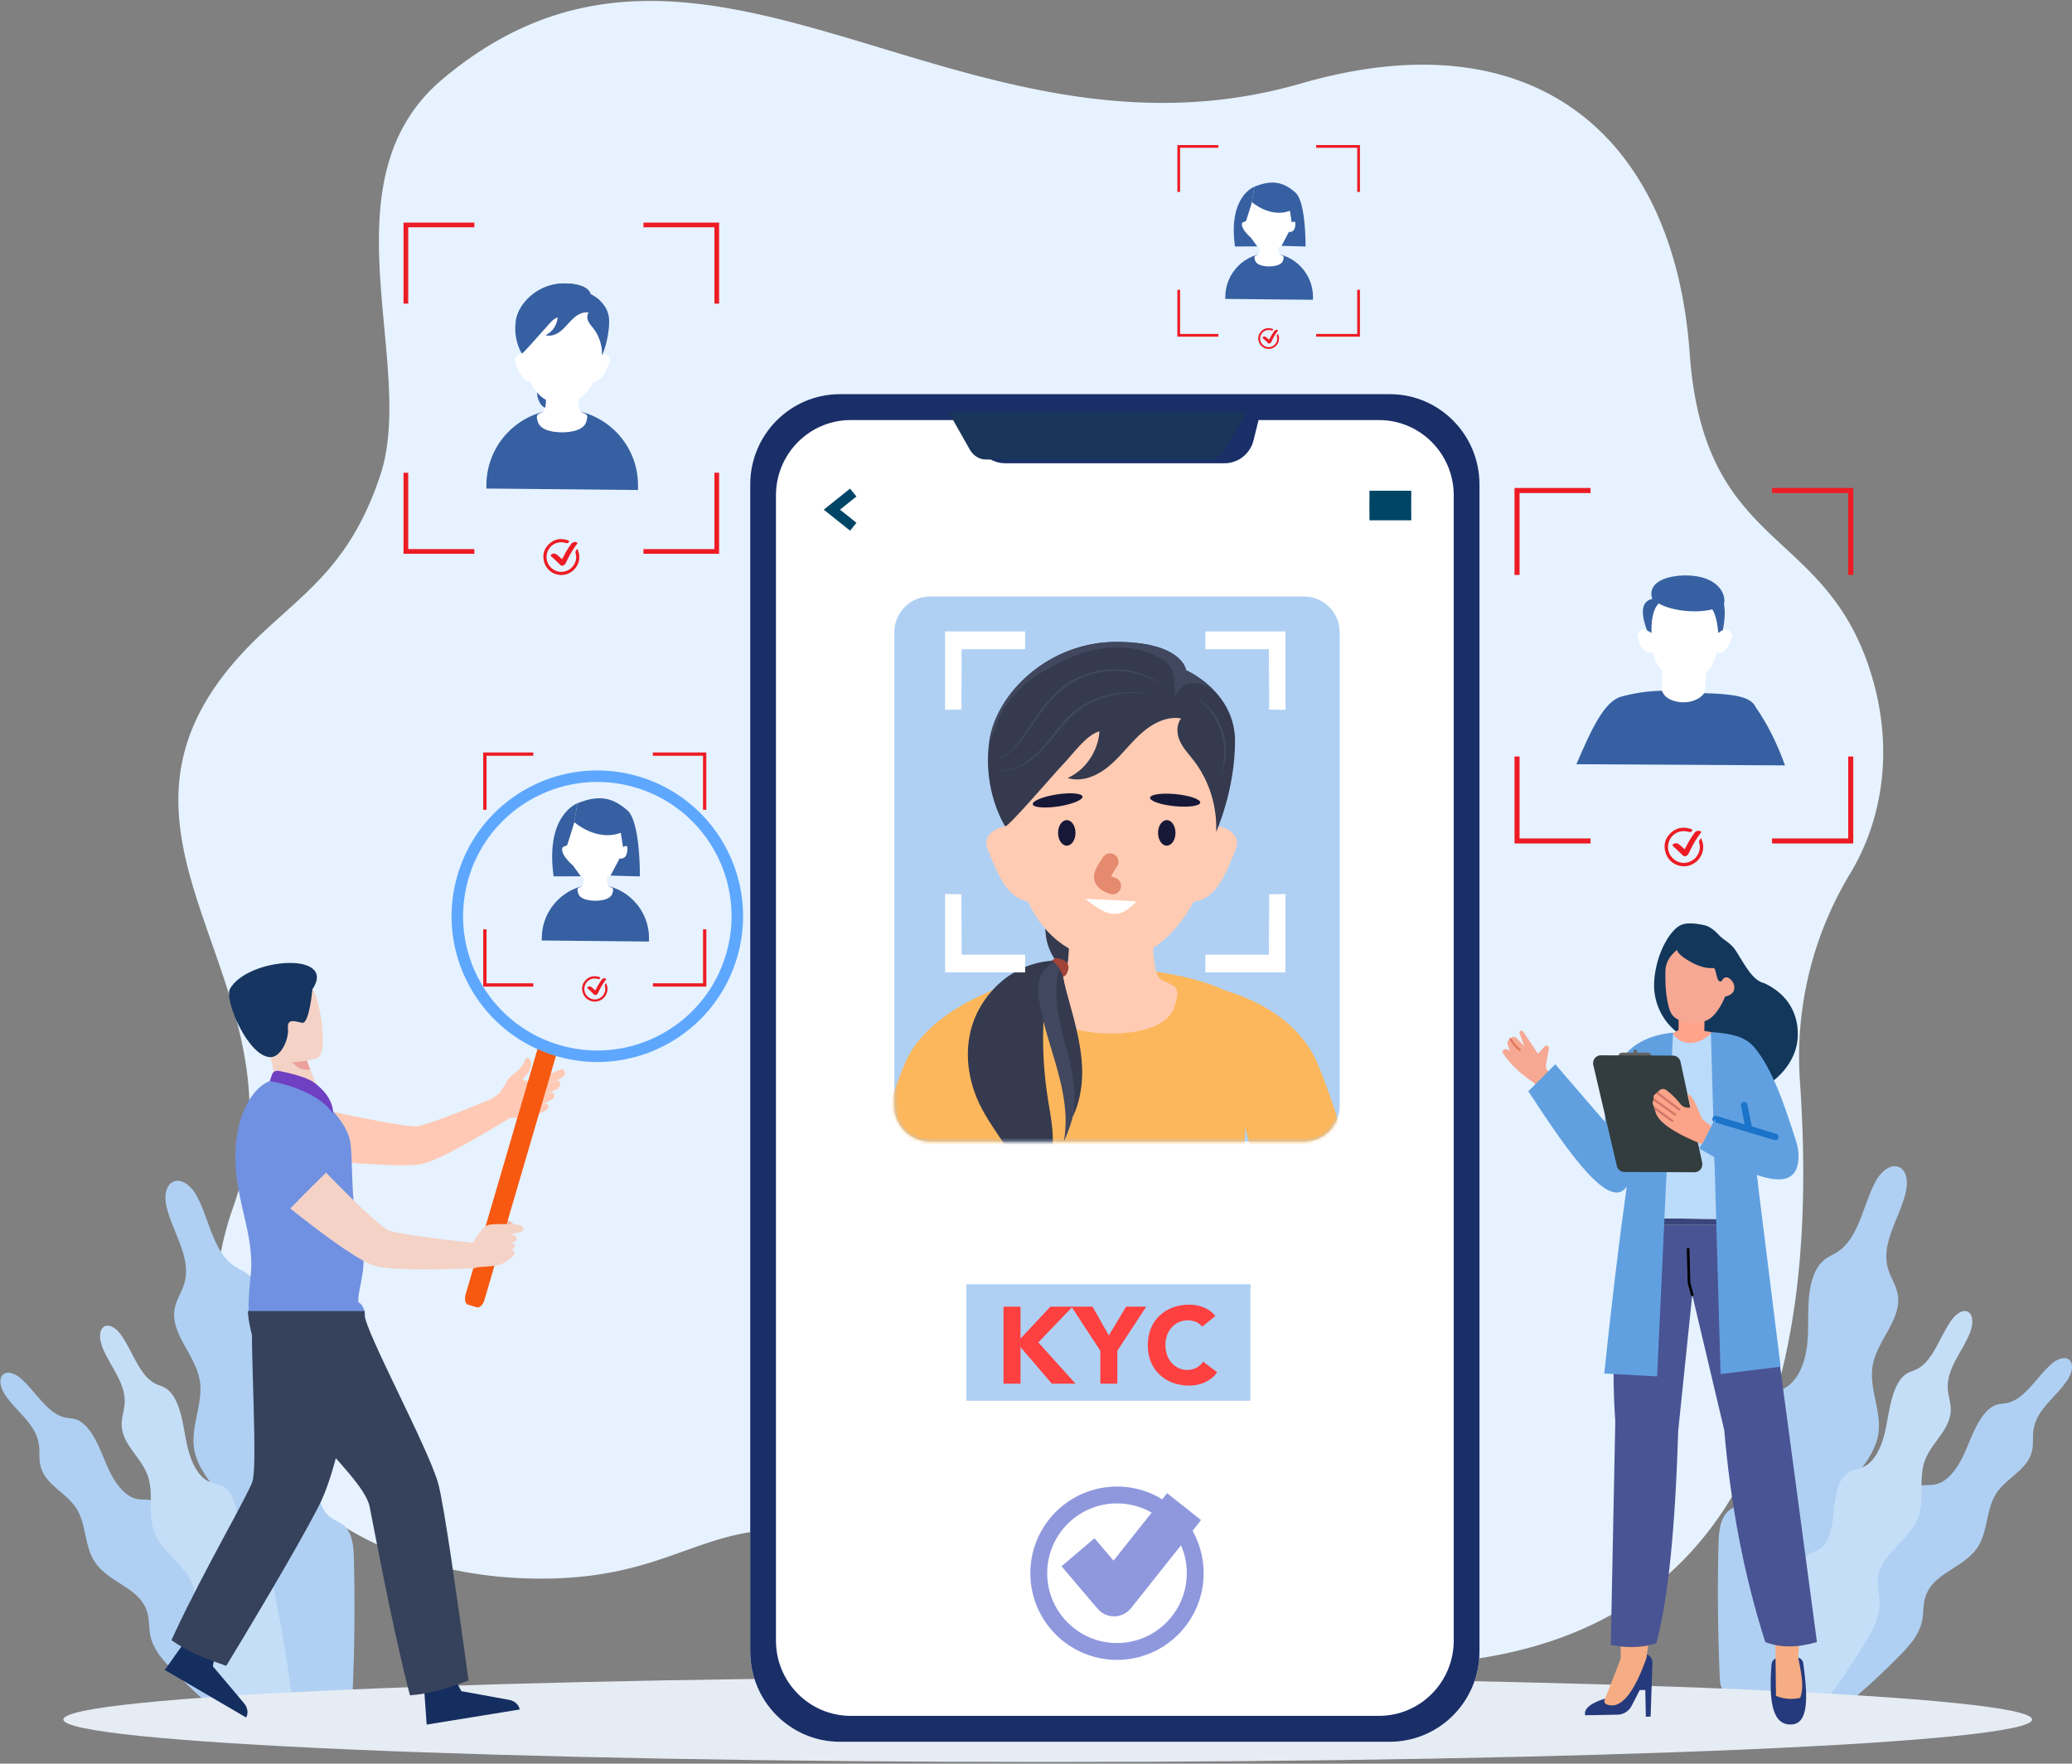 <svg xmlns="http://www.w3.org/2000/svg" width="631" height="537" fill="none" viewBox="0 0 631 537">
  <rect x="0" y="0" width="631" height="537" fill="#808080" stroke="none"/>
  <path fill="#E6F2FF" d="M70.995 367.611c24.99-70.62-54.57-114.067 7.79-173.807 14.06-13.472 28.112-22.044 37.075-49.255 11.094-33.683-17.819-89.517 18.891-120.429 79.432-66.887 157.237 31.473 261.502 1.29 70.286-20.348 113.512 15.214 118.317 82.152 4.268 59.485 39.645 52.445 54.279 94.634 8.301 23.938 4.906 46.729-5.454 63.867a107.809 107.809 0 0 0-15.259 63.034c12.693 182.67-93.464 215.83-286.635 139.516-45.811-10.905-50.707 12.053-96.759 12.053-71.21 0-114.602-54.129-93.747-113.055Z"/>
  <path fill="#AFD0F3" d="M578.834 355.656c-2.626-1.791-5.892.933-7.481 3.795-4.058 7.299-5.042 17.305-11.75 21.707-1.321.867-2.8 1.45-4.039 2.446-2.078 1.668-3.291 4.344-3.957 7.068-1.34 5.483-.731 11.303-1.097 16.974-.369 5.672-2.081 11.788-6.519 14.73-2.147 1.421-4.761 1.97-6.722 3.682-4.083 3.556-3.745 10.322-3.172 16.022.577 5.7.527 12.598-3.874 15.675-1.186.829-2.589 1.277-3.714 2.2-2.708 2.229-3.068 6.451-3.159 10.168a586.066 586.066 0 0 0 .4 40.903c.048 1.081.123 2.235.729 3.099.775 1.113 2.172 1.406 3.436 1.614l9.562 1.589c1.718.287 3.544.558 5.136-.183 1.718-.804 2.812-2.629 3.786-4.366a290.72 290.72 0 0 0 11.873-23.649c2.229-4.99 4.373-10.536 3.181-15.971-.624-2.847-2.134-5.426-2.566-8.314-1.611-10.741 11.454-17.513 13.121-28.207 1.075-6.891-2.884-13.925-1.721-20.798 1.337-7.923 9.225-14.259 7.557-22.144-.552-2.604-2.116-4.836-2.86-7.387-2.298-7.897 3.642-15.483 5.436-23.491.57-2.544.473-5.766-1.58-7.166m51.817 59.053c-1.1-2.062-3.925-1.091-5.753.479-4.66 4.004-8.21 10.861-13.664 12.003-1.072.224-2.163.201-3.222.542-1.778.574-3.317 2.122-4.53 3.868-2.444 3.519-3.774 7.857-5.669 11.801-1.895 3.944-4.754 7.803-8.37 8.578-1.75.375-3.531-.012-5.249.624-3.579 1.325-5.357 6.258-6.675 10.505-1.317 4.247-3.376 9.159-7.008 10.045-.981.239-1.98.138-2.948.463-2.333.782-3.796 3.695-4.946 6.321a510.614 510.614 0 0 0-11.776 29.348c-.286.785-.58 1.633-.46 2.431.155 1.028.933 1.652 1.655 2.179 1.819 1.33 3.642 2.66 5.461 3.991.98.719 2.033 1.456 3.238 1.403 1.302-.06 2.515-1.037 3.631-1.99a221.067 221.067 0 0 0 14.31-13.354c2.847-2.901 5.808-6.224 6.665-10.464.451-2.22.274-4.515.851-6.706 2.16-8.156 12.249-9.095 16.426-16.239 2.692-4.603 2.304-10.811 5.044-15.376 3.159-5.262 9.909-7.437 11.192-13.566.426-2.027.11-4.086.397-6.132.896-6.33 6.81-9.975 10.272-15.161 1.1-1.649 1.986-3.982 1.125-5.593"/>
  <path fill="#C5DEF8" d="M599.894 399.919c-1.504-1.74-4.042-.085-5.486 1.901-3.685 5.069-5.697 12.645-10.751 15.117-.996.486-2.055.735-3.017 1.334-1.607 1.002-2.777 2.897-3.587 4.905-1.633 4.042-2.018 8.61-3.033 12.929-1.015 4.319-2.983 8.799-6.331 10.458-1.62.804-3.43.867-4.965 1.917-3.197 2.181-3.891 7.443-4.282 11.914-.391 4.47-1.358 9.779-4.7 11.548-.902.476-1.892.627-2.765 1.188-2.103 1.347-2.913 4.55-3.481 7.403a525.584 525.584 0 0 0-5.28 31.577c-.114.839-.221 1.74.063 2.487.365.965 1.251 1.381 2.065 1.716l6.138 2.534c1.103.457 2.279.918 3.436.561 1.252-.384 2.226-1.639 3.109-2.846a235.485 235.485 0 0 0 11.097-16.599c2.157-3.541 4.335-7.519 4.278-11.873-.028-2.28-.681-4.474-.577-6.756.388-8.5 9.988-11.927 12.545-19.941 1.649-5.164-.028-11.126 1.677-16.265 1.964-5.92 8.065-9.726 8.027-16.028-.013-2.084-.75-4.016-.899-6.085-.457-6.403 4.521-11.431 6.798-17.358.721-1.882 1.097-4.379-.079-5.741"/>
  <path fill="#AFD0F3" d="M52.283 360.092c2.627-1.791 5.893.933 7.482 3.795 4.057 7.299 5.04 17.305 11.75 21.707 1.32.867 2.8 1.45 4.038 2.446 2.078 1.668 3.292 4.344 3.957 7.068 1.34 5.483.731 11.303 1.1 16.974.369 5.672 2.08 11.788 6.52 14.73 2.147 1.422 4.76 1.973 6.725 3.682 4.082 3.556 3.745 10.322 3.168 16.022-.577 5.7-.526 12.595 3.875 15.675 1.185.829 2.588 1.274 3.714 2.201 2.708 2.228 3.067 6.45 3.158 10.167a585.452 585.452 0 0 1-.4 40.903c-.047 1.081-.123 2.235-.728 3.099-.776 1.113-2.172 1.406-3.437 1.614-3.187.53-6.374 1.059-9.565 1.592-1.721.287-3.543.558-5.136-.183-1.718-.804-2.812-2.629-3.786-4.366a291.253 291.253 0 0 1-11.873-23.648c-2.229-4.991-4.373-10.537-3.18-15.972.623-2.847 2.133-5.426 2.565-8.314 1.611-10.741-11.453-17.513-13.121-28.206-1.075-6.892 2.885-13.926 1.721-20.799-1.336-7.922-9.224-14.259-7.557-22.141.552-2.604 2.116-4.836 2.86-7.387 2.298-7.897-3.642-15.482-5.435-23.487-.571-2.544-.47-5.766 1.582-7.166M.463 419.141c1.1-2.065 3.925-1.091 5.753.479 4.66 4.004 8.21 10.861 13.664 12.003 1.075.223 2.163.201 3.222.542 1.778.574 3.317 2.122 4.53 3.868 2.444 3.519 3.774 7.857 5.669 11.801 1.895 3.944 4.754 7.802 8.37 8.578 1.75.375 3.531-.013 5.25.624 3.575 1.321 5.356 6.258 6.674 10.505 1.318 4.244 3.376 9.159 7.008 10.044.98.24 1.98.139 2.948.464 2.333.782 3.796 3.695 4.947 6.321a507.755 507.755 0 0 1 11.772 29.348c.287.788.58 1.633.46 2.434-.155 1.028-.933 1.652-1.655 2.179-1.82 1.33-3.642 2.66-5.46 3.991-.981.719-2.034 1.456-3.239 1.4-1.302-.06-2.515-1.038-3.631-1.99a221.38 221.38 0 0 1-14.31-13.354c-2.847-2.901-5.808-6.224-6.665-10.464-.451-2.22-.271-4.515-.851-6.706-2.16-8.156-12.248-9.095-16.426-16.239-2.692-4.603-2.304-10.811-5.044-15.376-3.16-5.262-9.909-7.437-11.192-13.566-.426-2.027-.11-4.086-.4-6.132-.896-6.33-6.81-9.978-10.272-15.164-1.1-1.649-1.986-3.982-1.125-5.593"/>
  <path fill="#C5DEF8" d="M31.227 404.355c1.503-1.74 4.041-.088 5.485 1.901 3.686 5.07 5.697 12.645 10.75 15.117.997.486 2.056.735 3.018 1.334 1.608 1.002 2.778 2.897 3.588 4.905 1.633 4.042 2.017 8.61 3.033 12.929 1.015 4.32 2.982 8.8 6.33 10.458 1.62.804 3.43.867 4.966 1.917 3.196 2.181 3.89 7.44 4.28 11.914.392 4.473 1.36 9.779 4.702 11.548.901.476 1.891.627 2.764 1.188 2.103 1.347 2.914 4.55 3.481 7.403a528.165 528.165 0 0 1 5.284 31.577c.113.839.22 1.74-.063 2.488-.366.964-1.252 1.38-2.062 1.715l-6.138 2.534c-1.104.458-2.28.918-3.437.562-1.251-.385-2.225-1.64-3.108-2.847a235.697 235.697 0 0 1-11.098-16.599c-2.156-3.541-4.335-7.519-4.281-11.873.028-2.279.681-4.474.577-6.756-.388-8.5-9.988-11.927-12.544-19.941-1.65-5.164.028-11.126-1.678-16.265-1.964-5.92-8.064-9.726-8.026-16.028.012-2.084.75-4.016.898-6.084.457-6.404-4.52-11.432-6.797-17.356-.722-1.882-1.094-4.379.079-5.741"/>
  <path fill="#E6ECF4" d="M618.848 523.558c0 7.144-134.213 12.935-299.769 12.935-165.557 0-299.77-5.791-299.77-12.935s134.213-12.935 299.77-12.935c165.556 0 299.769 5.791 299.769 12.935Z"/>
  <path fill="#fff" d="M255.798 530.342h167.426c15.095 0 27.331-12.317 27.331-27.513v-355.3c0-15.196-12.236-27.514-27.331-27.514H255.798c-15.095 0-27.33 12.318-27.33 27.514v355.3c0 15.196 12.235 27.513 27.33 27.513Z"/>
  <path fill="#1A2F68" d="M236.308 150.833v348.689c0 12.664 10.196 22.929 22.775 22.929h160.859c12.579 0 22.775-10.265 22.775-22.929V150.833c0-12.665-10.196-22.93-22.775-22.93h-36.665l-1.542 6.205c-1.015 4.083-4.657 6.945-8.837 6.945h-66.771c-4.18 0-7.825-2.862-8.837-6.945l-1.541-6.205h-36.666c-12.579 0-22.775 10.265-22.775 22.93Zm19.493-30.821h167.426c15.095 0 27.331 12.318 27.331 27.514v355.3c0 15.196-12.236 27.513-27.331 27.513H255.801c-15.095 0-27.33-12.317-27.33-27.513V147.529c0-15.196 12.235-27.514 27.33-27.514v-.003Z"/>
  <path stroke="#004566" stroke-miterlimit="10" stroke-width="3.09" d="m259.852 160.382-6.513-5.202 6.51-5.208m157.205 1.002 12.724-.006m-12.724 5.917 12.728-.006m-12.747-2.966 12.728-.007"/>
  <path fill="#19355A" d="M288.936 125.586h90.68l-6.403 11.29c-1.072 1.891-2.913 3.036-4.89 3.036h-68.097c-1.977 0-3.815-1.142-4.89-3.036l-6.4-11.29Z"/>
  <path fill="#AFD0F3" fill-rule="evenodd" d="M407.987 192.517c0-6.012-4.883-10.895-10.895-10.895H283.245c-6.015 0-10.895 4.883-10.895 10.895v144.166c0 6.015 4.883 10.895 10.895 10.895h113.847c6.015 0 10.895-4.883 10.895-10.895V192.517Z" clip-rule="evenodd"/>
  <mask id="a" width="136" height="167" x="272" y="181" maskUnits="userSpaceOnUse" style="mask-type:luminance">
    <path fill="#fff" d="M407.987 192.517c0-6.012-4.883-10.895-10.895-10.895H283.245c-6.015 0-10.895 4.883-10.895 10.895v144.166c0 6.015 4.883 10.895 10.895 10.895h113.847c6.015 0 10.895-4.883 10.895-10.895V192.517Z"/>
  </mask>
  <g mask="url(#a)">
    <path fill="#353A4E" d="M320.658 271.829s-4.726 9.505-.725 17.974c4.004 8.471 9.423 4.65 9.423 4.65l-8.701-22.624h.003Z"/>
    <path fill="#FCB75C" d="M316.364 297.006s-32.078 6.719-40.701 26.625c-4.704 10.857-11.523 33.418-16.183 49.563a14.403 14.403 0 0 0 13.838 18.386h12.777s12.583-53.422 14.9-62.095c2.317-8.67 15.372-32.479 15.372-32.479m50.185 3.03s25.974 3.689 34.597 23.595c4.319 9.972 10.423 29.805 15 45.483a17.55 17.55 0 0 1-16.847 22.46h-8.582s-12.582-53.422-14.9-62.095c-2.317-8.67-9.268-29.449-9.268-29.449"/>
    <path fill="#FCB75C" d="M378.371 323.208c-.7-6.422-1.81-14.439-3.49-20.615-10.565-6.17-29.758-7.567-29.758-7.567h-14.985s-18.317.978-29.096 7.034c-1.68 6.176-3.452 14.726-4.152 21.151-1.472 13.491-.908 27.154.517 40.619.984 9.301 2.374 18.535 3.824 27.753h72.799c1.45-9.221 2.843-18.452 3.824-27.753 1.422-13.462 1.986-27.125.517-40.619"/>
    <path fill="#FFCBB3" d="M353.736 298.359c-4.042-2.109-2.166-23.027-2.166-23.027h-26.416s1.879 20.918-2.166 23.027c-4.042 2.112-6.009 1.536-4.032 7.907 1.607 5.18 7.654 7.737 16.271 8.329 0 0 2.099.139 3.136.123 1.035.016 3.137-.123 3.137-.123 8.614-.595 14.664-3.149 16.268-8.329 1.977-6.371.01-5.795-4.032-7.907Zm22.17-44.103c-.99-1.302-2.693-2.166-4.231-2.475-3.619-.731-5.587 4.092-6.548 6.731a77.695 77.695 0 0 0-3.604 13.695c-.113.684-.17 1.504.353 1.958.347.303.848.341 1.309.325 7.285-.268 10.35-9.304 12.736-14.833.382-.886.744-1.801.811-2.762.069-1.009-.262-1.895-.826-2.639Zm-75.523 2.636c.066.962.426 1.879.81 2.765 2.387 5.53 5.451 14.565 12.737 14.833.46.016.962-.022 1.309-.324.523-.458.466-1.274.353-1.961a78.036 78.036 0 0 0-3.604-13.696c-.961-2.638-2.929-7.465-6.548-6.734-1.535.312-3.241 1.176-4.231 2.475-.564.744-.895 1.63-.826 2.639"/>
    <path fill="#FFCBB3" d="M370.833 224.079c-1.945-8.2-6.097-15.625-13.475-20.07-14.086-8.49-38.863-4.827-47.239 10.331-1.69 3.058-3.26 6.378-4.316 9.707-4.203 13.279.16 29.522 4.089 42.407 3.058 10.035 8.559 19.811 18.809 23.815 23.566 9.203 37.75-14.855 41.432-34.351 1.945-10.297 3.143-21.552.7-31.839Z"/>
    <path stroke="#E58A6F" stroke-linecap="round" stroke-linejoin="round" stroke-width="5.13" d="M338.048 262.39c-2.188 3.544-4.205 5.577.788 7.343"/>
    <path fill="#fff" fill-rule="evenodd" d="m330.542 273.667 15.574.763c-5.117 5.546-8.648 4.959-15.574-.763Z" clip-rule="evenodd"/>
    <path fill="#171837" fill-rule="evenodd" d="M324.873 249.713c1.466 0 2.655 1.743 2.655 3.887s-1.189 3.887-2.655 3.887c-1.466 0-2.657-1.743-2.657-3.887s1.191-3.887 2.657-3.887Zm30.452 0c1.466 0 2.655 1.743 2.655 3.887s-1.189 3.887-2.655 3.887c-1.466 0-2.658-1.743-2.658-3.887s1.189-3.887 2.658-3.887Zm-33.519-7.825c4.183-.646 7.705-.356 7.859.65.155 1.005-3.115 2.345-7.298 2.992-4.184.646-7.705.356-7.86-.647-.154-1.005 3.115-2.345 7.299-2.992v-.003Zm36.252-.088c4.212.413 7.551 1.573 7.453 2.585-.101 1.012-3.6 1.498-7.812 1.081-4.212-.416-7.551-1.573-7.453-2.585.101-1.012 3.6-1.497 7.812-1.081Z" clip-rule="evenodd"/>
    <path fill="#353A4E" d="M306.093 251.573c.677.704 14.773-15.873 17.797-19.007 3.023-3.131 6.822-8.714 10.936-9.909-.381 6.094-4.278 11.813-9.691 14.225 4.325 1.381 9.045-.646 12.573-3.591 3.528-2.941 6.277-6.769 9.685-9.858 3.408-3.09 7.869-5.492 12.327-4.673-1.545 1.832-1.4 4.682-.401 6.883 1 2.2 2.696 3.959 4.168 5.857 4.717 6.088 7.207 13.983 6.876 21.782 0 0 5.751-12.617 5.751-27.687 0-15.069-14.922-21.526-14.922-21.526s-1.009-8.61-21.277-8.61c-20.269 0-36.578 15.376-38.659 30.445-2.077 15.07 4.833 25.669 4.833 25.669"/>
    <path fill="#41475F" d="M326.39 200.062c8.733-3.651 19.407-4.442 27.976.952 3.721 2.38 3.396 7.298 3.396 11.264 1.132-2.222 3.074-4.442 5.823-4.284 2.352.145 4.3 1.044 6.107 2.216-4.042-4.212-8.503-6.144-8.503-6.144s-1.009-8.613-21.278-8.613c-20.268 0-36.577 15.378-38.658 30.445-.003.028-.006.057-.012.085 1.705-2.847 2.336-6.63 4.12-9.584 4.691-7.932 12.775-12.85 21.022-16.343m37.908 12.266c1.958 1.173 3.682 2.743 5.082 4.553a19.102 19.102 0 0 1 1.848 2.888 19.233 19.233 0 0 1 1.299 3.171 18.977 18.977 0 0 1 .772 6.76c-.151 2.266-.709 4.508-1.687 6.544a22.194 22.194 0 0 0 1.186-6.567 20.875 20.875 0 0 0-.183-3.316 19.66 19.66 0 0 0-.706-3.238 20.982 20.982 0 0 0-2.936-5.952 22.675 22.675 0 0 0-4.675-4.843Z"/>
    <path fill="#41475F" d="m355.463 209.548-.829-.596c-.28-.192-.567-.375-.851-.561a26.078 26.078 0 0 0-5.498-2.651 26.5 26.5 0 0 0-3.938-1.044 25.24 25.24 0 0 0-4.045-.422 25.804 25.804 0 0 0-8.017 1.091c-1.293.391-2.56.87-3.777 1.45a25.454 25.454 0 0 0-3.49 2.024c-.284.183-.545.391-.82.586-.274.196-.529.41-.794.621-.129.108-.265.209-.391.319l-.753.668-.19.167-.179.177c-.981.92-1.87 1.929-2.74 2.957-.864 1.031-1.671 2.112-2.465 3.2-.792 1.094-1.561 2.204-2.34 3.31a131.592 131.592 0 0 1-2.367 3.304 56.325 56.325 0 0 1-2.557 3.175c-.908 1.015-1.904 1.977-3.065 2.718a7.756 7.756 0 0 1-1.86.882 5.628 5.628 0 0 1-2.036.246 5.566 5.566 0 0 0 2.008-.337 7.679 7.679 0 0 0 1.797-.93c1.113-.766 2.059-1.747 2.919-2.778 1.722-2.08 3.238-4.312 4.748-6.554 1.504-2.245 3.027-4.496 4.748-6.614.208-.268.438-.524.659-.782l.334-.388c.111-.129.23-.252.347-.378.233-.249.464-.505.703-.751l.732-.721.182-.18.193-.174.769-.687c.129-.113.265-.217.397-.328.268-.217.53-.438.81-.64.281-.202.549-.419.839-.605 4.543-3.134 10.139-4.767 15.675-4.54 5.536.224 10.949 2.302 15.142 5.769"/>
    <path fill="#41475F" d="M350.561 211.563c-.58-.098-1.154-.212-1.734-.3l-.873-.101-.435-.05-.217-.025-.221-.013-.877-.047c-.293-.016-.583-.038-.876-.029l-.877.007h-.438l-.438.031c-2.33.12-4.641.533-6.863 1.211-4.439 1.359-8.535 3.805-11.678 7.166-1.592 1.664-3.011 3.496-4.461 5.309a81.209 81.209 0 0 1-2.232 2.686c-.769.88-1.57 1.734-2.44 2.528-1.737 1.583-3.73 2.923-5.937 3.787-1.103.425-2.26.722-3.439.838-.297.016-.59.051-.886.051-.296-.006-.593 0-.886-.022-.293-.035-.586-.06-.88-.101l-.863-.177a10.71 10.71 0 0 0 3.49.082 12.883 12.883 0 0 0 3.338-.958 17.42 17.42 0 0 0 3.027-1.68 22.294 22.294 0 0 0 2.683-2.176c1.661-1.598 3.111-3.402 4.54-5.227 1.434-1.819 2.856-3.67 4.473-5.372a25.665 25.665 0 0 1 5.505-4.411 27.22 27.22 0 0 1 6.501-2.793 27.454 27.454 0 0 1 6.995-1.047l.442-.012.444.012.886.029c.297 0 .59.034.883.063l.88.082.22.022.218.035.435.069.87.139c.574.119 1.144.261 1.718.391"/>
    <path fill="#353A4E" d="M310.522 356.791c.902 2.156 1.532 4.372 1.747 6.683 4.023-2.348 6.838-6.611 7.796-10.93 1.362-6.129-.091-12.431-1.046-18.623a116.072 116.072 0 0 1-.615-30.726c.435-3.833.706-10.227 5.01-10.678-11.369-.567-20.877 6.192-25.591 15.41-4.71 9.219-3.717 20.244 1.075 29.431 3.449 6.611 8.831 12.74 11.624 19.433Z"/>
    <path fill="#41475F" d="M324.12 346.658c1.075-6.753-.142-13.664-1.936-20.31-1.882-6.983-4.398-13.846-5.609-20.946-.472-2.774-.725-5.697.413-8.317 1.047-2.408 3.582-4.464 6.422-4.568 0 9.802 4.578 17.734 5.165 26.795.624 9.622-.527 19.455-4.638 28.371.066-.341.126-.681.18-1.025"/>
    <path fill="#353A4E" d="M327.285 338.754c-.155.378-.318.754-.489 1.126 1.274-6.523-.211-13.727-1.973-20.329-2.365-8.859-4.956-18.484-1.428-26.873-.177 3.036.564 6.179 1.368 9.174 2.096 7.809 4.578 15.631 4.789 23.661.116 4.464-.558 9.057-2.27 13.244"/>
    <path fill="#A14337" d="M324.564 296.928s3.257-4.436-3.099-5.265l-1.207.822s1.958.707 3.465 4.833c0 0 .368.032.844-.39"/>
  </g>
  <path fill="#fff" fill-rule="evenodd" d="M287.81 216.124v-23.869h24.393v5.404h-19.339l-.072 18.386-4.982.079Zm103.673 0v-23.869h-24.389v5.404h19.338l.073 18.386 4.978.079ZM287.81 272.22v23.869h24.393v-5.404h-19.339l-.072-18.386-4.982-.079Zm103.673 0v23.869h-24.389v-5.404h19.338l.073-18.386 4.978-.079Z" clip-rule="evenodd"/>
  <path stroke="#8F98DD" stroke-linejoin="round" stroke-width="13.18" d="m328.294 472.639 10.984 12.919 21.318-26.81"/>
  <path stroke="#8F98DD" stroke-linejoin="round" stroke-width="5.13" d="M340.167 455.195c13.147 0 23.821 10.675 23.821 23.822 0 13.147-10.674 23.822-23.821 23.822-13.147 0-23.822-10.675-23.822-23.822 0-13.147 10.675-23.822 23.822-23.822Z"/>
  <path fill="#AFD0F3" fill-rule="evenodd" d="M380.814 391.038h-86.547v35.471h86.547v-35.471Z" clip-rule="evenodd"/>
  <path fill="#FF4040" d="M305.607 397.842h5.171v9.742l9.111-9.742h6.759l-10.438 10.902 11.333 12.557h-7.222l-9.543-11.132v11.132h-5.171v-23.459Z"/>
  <path fill="#FF4040" d="m335.097 411.294-8.815-13.452h6.429l4.972 8.78 5.268-8.78h6.128l-8.814 13.452v10.007h-5.168v-10.007Zm31.048-7.355c-1.028-1.226-2.519-1.923-4.439-1.923-3.91 0-6.794 3.181-6.794 7.554 0 4.372 2.881 7.553 6.627 7.553 2.087 0 3.777-.926 4.836-2.519l4.306 3.216c-1.954 2.784-5.268 4.077-8.483 4.077-7.324 0-12.658-4.805-12.658-12.327 0-7.523 5.334-12.327 12.658-12.327 2.616 0 5.93.895 7.919 3.446l-3.975 3.247.003.003Z"/>
  <path fill="#3660A1" d="m148.115 148.748.013-1.229c.126-12.75 10.561-22.983 23.311-22.86 12.749.126 22.983 10.561 22.86 23.311l-.013 1.229-46.168-.451h-.003Z"/>
  <path fill="#ED1C24" d="M124.322 143.944h-1.435v24.673h21.577v-1.435h-20.142v-23.238Zm93.243 0v23.238h-21.608v1.435h23.04v-24.673h-1.435.003Zm-94.678-51.493h1.435V69.213h20.142v-1.435h-21.577v24.673Zm73.07-24.673v1.435h21.608V92.45H219V67.778h-23.043Zm-20.101 99.313c.201.684.432 1.22.51 1.775.398 2.752-1.421 5.388-4.139 6.059-2.68.659-5.489-.826-6.4-3.461-.719-2.075-.375-4.01 1.163-5.615 1.583-1.649 3.531-2.071 5.71-1.419.249.076.706.085.567.53-.129.416-.454.504-.911.369-2.878-.864-5.612.952-5.902 3.893-.201 2.056 1.076 3.985 3.103 4.682 1.872.643 4.082-.139 5.157-1.829.716-1.122.953-2.329.577-3.619-.154-.526.089-.857.565-1.362"/>
  <path fill="#ED1C24" d="M171.167 170.266c.451-.839.845-1.627 1.293-2.387a30.34 30.34 0 0 1 1.381-2.134c.438-.621 1.031-.839 1.605-.678.372.104.526.271.239.634-1.362 1.727-2.399 3.644-3.326 5.63a1.885 1.885 0 0 1-.596.722c-.495.344-.873.224-1.289-.192a83.895 83.895 0 0 0-2.484-2.364c-.366-.335-.369-.521.053-.76.593-.334 1.132-.196 1.617.208.489.407.959.835 1.507 1.321Z"/>
  <path fill="#3660A1" d="M164.437 115.333s-1.797 3.613-.275 6.832c1.523 3.219 3.582 1.766 3.582 1.766l-3.307-8.601v.003Z"/>
  <path fill="#fff" d="M177.01 125.416c-1.536-.801-.823-8.752-.823-8.752h-10.042s.716 7.951-.822 8.752c-1.539.801-2.283.583-1.533 3.004.612 1.971 2.91 2.942 6.183 3.166 0 0 .797.053 1.191.047.395.006 1.192-.047 1.192-.047 3.273-.227 5.574-1.198 6.183-3.166.75-2.421.003-2.203-1.533-3.004m8.431-16.763c-.376-.495-1.025-.823-1.608-.94-1.375-.277-2.122 1.555-2.488 2.56a29.551 29.551 0 0 0-1.368 5.205c-.044.262-.066.571.132.744.133.114.322.13.499.123 2.771-.101 3.934-3.537 4.842-5.64.145-.337.284-.684.306-1.05a1.472 1.472 0 0 0-.315-1.002Zm-28.709 1.003c.026.365.164.712.309 1.049.908 2.103 2.072 5.536 4.843 5.637.173.007.365-.009.498-.123.199-.173.176-.485.132-.744a29.814 29.814 0 0 0-1.368-5.205c-.366-1.002-1.113-2.837-2.487-2.56-.584.12-1.233.448-1.608.94a1.474 1.474 0 0 0-.316 1.002"/>
  <path fill="#fff" d="M183.507 97.184c-.741-3.118-2.317-5.94-5.123-7.63-5.353-3.228-14.774-1.835-17.958 3.928-.643 1.164-1.239 2.425-1.639 3.69-1.599 5.046.06 11.219 1.554 16.119 1.164 3.814 3.254 7.531 7.15 9.051 8.957 3.499 14.348-5.646 15.748-13.055.738-3.913 1.195-8.191.265-12.103"/>
  <path fill="#3660A1" d="M158.897 107.631c.259.265 5.615-6.034 6.766-7.226 1.148-1.191 2.592-3.313 4.158-3.767-.145 2.317-1.626 4.489-3.682 5.407 1.646.523 3.44-.246 4.78-1.365 1.339-1.12 2.386-2.573 3.682-3.749 1.296-1.176 2.992-2.087 4.685-1.775-.587.697-.533 1.778-.152 2.617.382.835 1.025 1.504 1.583 2.226 1.794 2.314 2.74 5.315 2.614 8.279 0 0 2.184-4.796 2.184-10.524 0-5.729-5.671-8.181-5.671-8.181s-.385-3.273-8.087-3.273-13.903 5.845-14.694 11.574c-.792 5.728 1.838 9.757 1.838 9.757"/>
  <path fill="#3660A1" d="M166.615 88.053c3.32-1.387 7.377-1.69 10.634.363 1.412.905 1.289 2.774 1.289 4.281.429-.845 1.17-1.69 2.214-1.63.892.054 1.633.397 2.32.842-1.538-1.602-3.231-2.336-3.231-2.336s-.385-3.273-8.087-3.273-13.903 5.845-14.695 11.574c0 .01 0 .022-.003.031.65-1.081.889-2.519 1.567-3.644 1.781-3.014 4.855-4.884 7.992-6.211m-1.62 198.31.009-.867c.088-9.014 7.466-16.249 16.479-16.161 9.014.089 16.249 7.466 16.161 16.479l-.01.871-32.639-.319v-.003Z"/>
  <path fill="#ED1C24" d="M148.172 282.964h-1.015v17.444h15.256v-1.012h-14.241v-16.432Zm65.922 0v16.429H198.82v1.012h16.29v-17.444h-1.013l-.003.003Zm-66.937-36.407h1.015v-16.429h14.241v-1.015h-15.256v17.444Zm51.659-17.444v1.015h15.275v16.429h1.012v-17.444h-16.29.003Zm-14.209 70.214c.142.482.306.86.363 1.254.28 1.946-1.006 3.812-2.926 4.285-1.895.466-3.881-.583-4.524-2.447-.507-1.469-.265-2.834.823-3.969 1.119-1.166 2.497-1.466 4.035-1.002.177.053.498.059.401.375-.092.293-.322.356-.643.261-2.034-.611-3.966.672-4.171 2.753-.142 1.453.759 2.818 2.191 3.31 1.324.454 2.884-.098 3.647-1.293.508-.794.675-1.648.407-2.56-.107-.372.063-.608.4-.964"/>
  <path fill="#ED1C24" d="M181.291 301.571c.318-.592.599-1.15.914-1.686.303-.517.631-1.022.974-1.511.309-.438.728-.592 1.135-.479.265.073.372.193.17.448-.964 1.22-1.696 2.579-2.352 3.982a1.326 1.326 0 0 1-.422.511c-.35.242-.618.157-.911-.136a57.61 57.61 0 0 0-1.756-1.671c-.259-.236-.262-.369.038-.539.419-.236.797-.139 1.144.148.347.287.678.593 1.066.933Z"/>
  <path fill="#fff" d="M185.421 269.862c-1.085-.567-.58-6.189-.58-6.189h-7.1s.504 5.622-.58 6.189c-1.088.568-1.614.413-1.085 2.125.432 1.393 2.059 2.078 4.373 2.238 0 0 .564.038.842.032.277.003.842-.032.842-.032 2.314-.16 3.94-.845 4.372-2.238.53-1.712 0-1.557-1.084-2.125Zm5.958-11.851c-.264-.35-.725-.584-1.138-.665-.971-.196-1.5 1.1-1.759 1.809a20.984 20.984 0 0 0-.968 3.679c-.031.183-.047.404.095.527.091.082.227.091.353.088 1.958-.072 2.781-2.5 3.424-3.988.104-.236.198-.482.217-.741a1.016 1.016 0 0 0-.224-.709Zm-20.296.709c.018.259.113.505.217.744.64 1.485 1.466 3.916 3.424 3.985.123.003.258-.006.353-.088.142-.123.126-.344.095-.527-.205-1.236-.54-2.5-.968-3.679-.259-.709-.788-2.005-1.76-1.809-.413.081-.87.315-1.138.665a1.032 1.032 0 0 0-.22.709"/>
  <path fill="#fff" d="M190.017 249.902c-.523-2.204-1.639-4.199-3.622-5.394-3.786-2.283-10.445-1.296-12.696 2.777-.454.823-.876 1.715-1.16 2.611-1.129 3.569.044 7.932 1.1 11.397.823 2.695 2.298 5.325 5.054 6.4 6.334 2.471 10.145-3.992 11.135-9.231.523-2.769.845-5.792.189-8.557"/>
  <path fill="#3660A1" d="m189.05 253.566.684 4.36s1.267-.858 1.33.183c.06 1.04-.101 3.641-2.371 3.279l-2.761 5.214 8.376.24h.561c.01-2.485-.088-16.902-3.83-20.124-4.095-3.528-8.134-5.019-15.19-2.131l-.986 5.719s6.743 6.047 14.187 3.26Z"/>
  <path fill="#3660A1" d="m176.871 266.813-2.384-3.285s-3.272-2.721-3.319-4.83c-.026-1.081.961-.939 1.554-1.362 0 0 2.065-6.403 2.147-6.895l.977-5.854s-9.902 3.484-7.245 22.255l8.27-.029ZM373.147 91.014l.006-.71c.073-7.374 6.11-13.294 13.484-13.222 7.374.073 13.295 6.11 13.223 13.484l-.007.71-26.706-.262Z"/>
  <path fill="#ED1C24" d="M359.382 88.233h-.829v14.272h12.482v-.829h-11.653V88.233Zm53.94 0v13.443h-12.501v.829h13.33V88.233h-.829Zm-54.769-29.79h.829V45.002h11.653v-.83h-12.482v14.273Zm42.271-14.272v.83h12.501v13.443h.829V44.17h-13.33Zm-11.63 57.452c.117.394.249.706.296 1.027.231 1.593-.822 3.118-2.396 3.506-1.551.382-3.174-.476-3.701-2.002-.416-1.201-.217-2.32.675-3.247.914-.955 2.043-1.198 3.301-.82.145.044.41.051.328.306-.076.24-.265.29-.527.211-1.665-.498-3.247.552-3.414 2.255-.117 1.188.621 2.304 1.794 2.708 1.084.372 2.361-.082 2.985-1.056.413-.65.552-1.35.334-2.094-.088-.306.051-.498.328-.788"/>
  <path fill="#ED1C24" d="M386.483 103.46c.261-.485.488-.942.747-1.381.249-.422.517-.835.798-1.235.252-.36.596-.486.93-.391.214.06.302.157.138.369-.788.999-1.387 2.109-1.923 3.256a1.042 1.042 0 0 1-.347.416c-.286.199-.504.13-.747-.113a44.252 44.252 0 0 0-1.437-1.368c-.212-.193-.215-.303.031-.442.344-.192.653-.113.937.12.283.233.554.486.873.763"/>
  <path fill="#fff" d="M389.863 77.517c-.89-.463-.477-5.063-.477-5.063h-5.807s.413 4.6-.476 5.063c-.889.464-1.321.338-.886 1.74.353 1.139 1.684 1.7 3.579 1.832 0 0 .463.032.69.029.227.003.69-.029.69-.029 1.895-.132 3.222-.693 3.579-1.831.435-1.4 0-1.274-.886-1.74m4.867-9.698c-.217-.287-.592-.476-.93-.546-.794-.16-1.229.899-1.44 1.479a16.942 16.942 0 0 0-.792 3.01c-.025.152-.038.332.079.433.076.066.186.075.287.072 1.602-.06 2.276-2.046 2.8-3.263.085-.195.163-.397.176-.608a.837.837 0 0 0-.183-.58m-16.605.583c.016.21.095.413.177.608.523 1.217 1.198 3.203 2.799 3.263.101.003.211-.003.287-.072.117-.101.104-.281.079-.432a17.198 17.198 0 0 0-.791-3.011c-.212-.58-.644-1.643-1.441-1.479-.337.07-.713.259-.93.546a.867.867 0 0 0-.183.58"/>
  <path fill="#fff" d="M393.62 61.183c-.428-1.803-1.339-3.437-2.963-4.414-3.096-1.866-8.547-1.062-10.388 2.273-.372.672-.716 1.403-.949 2.134-.924 2.92.035 6.492.898 9.326.672 2.207 1.883 4.357 4.137 5.237 5.183 2.024 8.301-3.267 9.111-7.554.429-2.264.69-4.739.154-7.002Z"/>
  <path fill="#3660A1" d="m392.829 64.181.558 3.569s1.037-.703 1.088.151c.05.852-.082 2.98-1.939 2.683l-2.257 4.269 6.853.195h.458c.009-2.03-.073-13.83-3.134-16.466-3.351-2.888-6.655-4.108-12.428-1.743l-.807 4.678s5.52 4.947 11.608 2.667"/>
  <path fill="#3660A1" d="m382.864 75.02-1.952-2.69s-2.676-2.225-2.714-3.95c-.019-.885.788-.769 1.273-1.112 0 0 1.69-5.24 1.756-5.64l.801-4.793s-8.102 2.85-5.93 18.21l6.766-.022v-.003Z"/>
  <path fill="#F4D2C6" d="M80.071 311.667s5.892 23.109 4.814 30.521c0 0 8.21.794 15.363-3.077 0 0-8.799-18.976-8.777-23.737l-11.4-3.707Z"/>
  <path fill="#152E60" d="m138.645 511.448 1.866 3.478 14.505 2.645c1.728.315 3.002 1.472 3.241 2.945l-28.323 4.59-.861-12.11 9.572-1.551v.003Zm-73.057-7.979-.773 3.872 9.509 11.267c1.131 1.343 1.377 3.049.627 4.335l-24.774-14.477 7.04-9.89 8.37 4.893Z"/>
  <path fill="#EDA19D" d="M93.328 322.729s-2.14.397-5.41-1.331c0 0 1.63 4.975 6.592 4.285l-1.182-2.954Z"/>
  <path fill="#E8AE87" fill-rule="evenodd" d="m100.752 372.57-13.316-.016v22.444l13.316.013V372.57Z" clip-rule="evenodd"/>
  <path fill="#FFC9B5" d="m87.508 335.472 4.143.937 4.17.923c2.785.606 5.565 1.217 8.349 1.797 2.781.587 5.564 1.142 8.333 1.687 2.768.539 5.536 1.05 8.241 1.475.677.108 1.346.205 2.005.294.659.091 1.308.173 1.923.236.608.066 1.21.11 1.63.133.113.006.176.009.252.015.003.003-.035.016-.032.022.016 0 .023.01.048.01.107.003.34-.032.583-.079.246-.047.526-.11.817-.186.286-.072.592-.158.898-.243a58.678 58.678 0 0 0 1.892-.586c1.283-.423 2.591-.886 3.903-1.368 2.623-.971 5.274-1.99 7.91-3.049l3.963-1.598 3.944-1.624.05-.022a3.878 3.878 0 0 1 5.06 2.106 3.87 3.87 0 0 1-1.554 4.773l-1.87 1.148-1.866 1.125a253.316 253.316 0 0 1-3.758 2.216 318.189 318.189 0 0 1-3.805 2.166 162.526 162.526 0 0 1-3.872 2.113c-1.308.69-2.632 1.371-4.007 2.036a68.12 68.12 0 0 1-2.118.981c-.369.16-.738.321-1.132.479-.388.158-.795.315-1.236.466-.445.155-.905.306-1.501.454-.148.038-.321.073-.482.108-.177.034-.391.069-.568.094-.283.038-.577.079-.822.101a35.45 35.45 0 0 1-2.677.161c-.82.022-1.602.025-2.377.019-.773-.006-1.536-.019-2.289-.038a237.254 237.254 0 0 1-8.878-.432c-2.926-.183-5.829-.425-8.73-.671a618.52 618.52 0 0 1-8.682-.804l-4.332-.448-2.169-.233-2.185-.249c-4.587-.524-7.878-4.663-7.355-9.244.523-4.581 4.67-7.872 9.253-7.346.3.035.593.085.883.148l.05.013-.003-.016Z"/>
  <path fill="#FFC9B5" d="M170.707 325.658c-2.238.766-5.52 2.78-9.861 3.411-.666.095-1.7-.167-1.545-.564.309-.782 1.135-1.249 1.611-1.939.684-1 1.321-3.402.186-4.244-.627-.463-.977 0-1.302.697-1.498 3.197-2.86 3.332-4.594 5.025-.851.829-.305.789-2.21 3.43-.359.495-.668 1.246-1.157 1.593-.271.192-1.894 1.412-2.566 1.73.977 3.449 4.187 6.678 4.187 6.678 1.084-.555 1.406-1.189 2.818-1.167 1.129.016 1.394.193 2.522.06 1.558-.183 4.54-.728 7.381-2.238 1.447-.773.902-2.614-.631-1.945-.356.154-.684.283-.993.343.252-.085.848-.35 3.604-1.8 1.081-.571.791-2.595-.744-1.907a12.01 12.01 0 0 1-2.22.747c.596-.126 2.838-1.091 4.587-2.065 1.403-.782.826-3.02-.469-2.44-1.277.57-2.51 1.04-4.033 1.399v-.006c.656-.151 3.582-1.185 6.028-2.44 1.11-.571 1-2.9-.596-2.355"/>
  <path fill="#36425B" d="M97.984 456.674c-3.294 7.175-16.838 30.452-29.092 50.556-5.798-2.068-11.044-3.868-16.672-7.818.416-.943.851-1.898 1.312-2.869 8.566-18.317 22.5-42.271 23.39-45.601 1.538-5.75-.697-40.562-.12-50.345 13.594-3.695 25.707 1.334 34.222-1.072-3.017 18.973-7.589 45.266-13.043 57.149"/>
  <path fill="#7091E2" d="M109.151 396.622c.937-.016 2.529 2.85 1.838 4.852-6.734 2.333-29.449-.145-34.878-.697-.895-1.504-.072-9.578.23-12.437 1.577-14.755-7.355-26.429-3.817-44.582.901-4.61 3.748-11.735 8.94-14.295 7.636-3.773 23.217 8.834 25.118 17.75.965 4.537.202 18.367 2.232 26.243.511 2.005.999 3.972 1.431 5.88 0 0 0 .009.01.009 1.639 7.109-1.488 13.317-1.107 17.274"/>
  <path fill="#6F40C1" d="m82.896 327.054-.744 2.091s13.975 2.21 19.256 9.849c0 0 .58-4.685-5.75-9.367-2.352-1.737-8.014-3.027-10.76-3.572-.858-.17-1.747.271-2.005.996"/>
  <path fill="#36425B" d="M111.078 399.191c-.016.306-.035.608-.054.908-.296 4.483 19.72 41.294 22.488 51.827 1.838 6.996 5.968 36.448 9.193 59.787-5.798 2.062-10.996 3.982-17.847 4.477-.271-.993-.542-2.008-.801-3.052-4.95-19.619-10.779-50.941-11.469-54.317-2.349-11.492-35.39-33.608-37.117-59.627h35.607v-.003Z"/>
  <path fill="#EFBEAD" d="M152.913 371.223a5.495 5.495 0 0 0-3.962 1.403c-.272.246-.527.536-.631.889-.104.353-.025.782.271 1 .177.132.407.173.624.205a11.86 11.86 0 0 0 6.066-.748c.359-.145.795-.286 1.107-.52.637-.476-.669-1.264-1-1.463a5.45 5.45 0 0 0-2.185-.74c-.094-.013-.192-.019-.29-.026Z"/>
  <path fill="#F4D2C6" d="M96.496 322.243s-14.615 4.559-17.314-4.587-6.403-14.717 2.815-18.014c9.219-3.298 12.069-.347 13.711 2.487 1.643 2.831 4.521 18.689.788 20.111v.003Z"/>
  <path fill="#163560" d="M95.131 301.253s-.933 10.641-3.133 10.18c-2.2-.463-4.625-1.45-4.304 1.756.322 3.207-2.14 8.708-5.312 8.692-6.807-.028-14.203-17.491-12.34-20.804 5.376-9.553 32.858-11.482 25.086.173l.003.003Z"/>
  <path fill="#F75911" d="m169.393 321.206-21.867 74.627c-.429 1.463-1.469 2.456-2.308 2.21l-2.677-.785c-.841-.245-1.176-1.642-.75-3.105l21.867-74.624c.429-1.463 1.469-2.456 2.308-2.21l2.676.785c.842.246 1.179 1.643.751 3.106v-.004Z"/>
  <path fill="#5EA7FF" d="M142.554 267.948c3.846-13.733 14.266-23.856 26.905-27.907 7.361-2.365 15.473-2.664 23.475-.426 21.737 6.088 34.421 28.645 28.33 50.38a40.698 40.698 0 0 1-12.554 19.84c-10.029 8.695-24.093 12.346-37.826 8.496-21.738-6.088-34.421-28.642-28.33-50.383Zm7.737 42.17a44.172 44.172 0 0 0 19.647 11.587c23.598 6.611 48.091-7.167 54.702-30.761 6.52-23.289-6.803-47.442-29.834-54.425a47.451 47.451 0 0 0-.93-.274c-23.597-6.608-48.087 7.156-54.699 30.754-4.445 15.877.328 32.154 11.114 43.119Z"/>
  <path fill="#F4D2C6" d="M157.863 372.936c.93.05 1.532.879 1.599 1.374.053.423-.905 1.201-4.2 1.425.823.158 2.106.561 2.116 1.4.006.842-.978 1.157-1.737 1.308.816.344 1.16.23 1.195.981.012.309-.64 1.106-1.318 1.113.93.277 1.267.507 1.217 1.198-.045.596-3.118 3.272-5.404 3.575-2.696.356-3.72.372-6.255.564-1.034-4.814-1.598-6.163-1.765-6.958.958-.466 1.368-1.765 1.759-2.276 1.147-1.504 2.418-3.613 4.161-3.777 4.2-.391 8.535.066 8.639.073"/>
  <path fill="#F4D2C6" d="m92.203 349.612 1.383 1.475L95 352.575l2.847 2.961a569.72 569.72 0 0 0 5.734 5.864 344.816 344.816 0 0 0 5.805 5.7c.971.93 1.948 1.844 2.922 2.733a87.69 87.69 0 0 0 2.907 2.544c.476.398.949.779 1.396 1.119.442.341.877.647 1.148.83.079.056.104.072.148.11-.016-.003-.05-.009-.053-.003.012.006.012.016.031.028.082.051.3.129.524.202.463.148 1.049.296 1.645.429 1.205.271 2.507.507 3.821.728 1.315.221 2.655.419 4.001.608 2.692.391 5.416.741 8.15 1.066l4.104.486 4.099.46h.041a3.88 3.88 0 0 1 3.421 4.281 3.876 3.876 0 0 1-3.676 3.437c-5.637.252-11.211.368-16.896.328a179.016 179.016 0 0 1-4.294-.105 82.342 82.342 0 0 1-4.442-.274 31.92 31.92 0 0 1-2.449-.312 15.485 15.485 0 0 1-1.488-.321c-.145-.038-.309-.089-.461-.136a13.565 13.565 0 0 1-.539-.189c-.274-.107-.567-.221-.797-.325a28.38 28.38 0 0 1-2.466-1.233 50.256 50.256 0 0 1-2.052-1.21 99.92 99.92 0 0 1-3.752-2.447 171.622 171.622 0 0 1-3.556-2.494 248.494 248.494 0 0 1-6.85-5.11 389.898 389.898 0 0 1-6.669-5.237l-3.285-2.667-1.636-1.346-1.652-1.371a8.353 8.353 0 0 1-1.085-11.766 8.363 8.363 0 0 1 12.494-.404l.067.073h-.004Z"/>
  <path fill="#7091E2" d="M87.75 368.66c4.084-4.363 12.268-12.327 12.284-12.346-4.569-6.166-14.83-21.778-23.756-13.502-10.385 9.631 6.45 20.788 11.476 25.848"/>
  <path fill="#ED1C24" d="M462.762 230.343h-1.539v26.483h23.16v-1.539h-21.621v-24.944Zm100.088 0v24.944h-23.195v1.539h24.733v-26.483h-1.538ZM461.223 175.07h1.539v-24.944h21.621v-1.538h-23.16v26.482Zm78.436-26.482v1.538h23.194v24.944h1.538v-26.482h-24.732Zm-21.584 106.598c.218.735.464 1.309.549 1.908.425 2.954-1.526 5.785-4.442 6.504-2.876.709-5.889-.886-6.87-3.717-.772-2.229-.403-4.304 1.249-6.025 1.699-1.772 3.789-2.223 6.128-1.523.268.082.76.092.609.568-.139.447-.489.542-.978.394-3.089-.927-6.024 1.021-6.333 4.18-.218 2.204 1.154 4.278 3.329 5.026 2.008.69 4.382-.149 5.536-1.965.769-1.204 1.021-2.503.618-3.884-.164-.564.095-.92.608-1.462"/>
  <path fill="#ED1C24" d="M513.047 258.594c.486-.901.908-1.746 1.387-2.563.461-.782.959-1.548 1.482-2.292.47-.665 1.107-.898 1.725-.725.4.114.564.293.258.681-1.463 1.854-2.576 3.913-3.569 6.047-.138.296-.375.59-.64.772-.533.366-.936.24-1.387-.208a88.72 88.72 0 0 0-2.667-2.538c-.391-.359-.397-.561.057-.816.637-.36 1.213-.211 1.737.224.526.435 1.028.898 1.617 1.415"/>
  <path fill="#fff" d="m518.703 215.018.892-9.758.218-4.678h-13.377l-.167 4.385-.479 9.71.658.041-.242-1.873 1.469.981h5.864l9.493-.52 1.428.974-5.757.738Z"/>
  <path fill="#fff" d="M527.559 193.299c-1.454-3.294-4.266-.558-4.266-.558.088-4.385-.618-9.023-2.525-11.895l-7.661-2.995-7.661 2.995c-1.907 2.872-2.614 7.513-2.525 11.895 0 0-2.809-2.74-4.266.558.457 4.209 3.594 6.447 4.694 5.051 0 0 1.328 9.057 9.758 9.057s9.757-9.057 9.757-9.057c1.098 1.396 3.648-.035 4.695-5.051Z"/>
  <path fill="#3660A1" d="m508.129 182.217-4.94.13c-4.219.917-2.895 6.075-1.649 9.514l1.381.886c-.095-6.066 1.235-9.909 5.205-10.527"/>
  <path fill="#3660A1" d="M524.671 191.858c.492-2.468.826-5.64.347-7.9.886-3.799-2.907-9.525-13.822-8.667-10.64 1.201-8.007 7.056-8.007 7.056l1.879 1.349c3.363 2.008 10.495 3.244 16.381 1.86 0 0 1.393 1.668 1.841 7.188.438-.385.829-.653 1.378-.886"/>
  <path fill="#3660A1" fill-rule="evenodd" d="M480.073 232.689c4.593-10.704 8.503-19.166 13.657-20.575 4.093-1.113 8.229-1.727 12.409-1.794.861 2.522 3.676 3.292 5.681 3.487 2.261.221 5.41-.381 7.173-2.736 8.358.198 14.199.93 15.612 4.149 3.802 5.4 6.769 11.595 8.988 17.825l-63.52-.356Z" clip-rule="evenodd"/>
  <path fill="#13375B" fill-rule="evenodd" d="m532.934 332.969-22.687-19.036a18.248 18.248 0 0 1-6.482-15.098c.42-6.744 3.342-13.317 6.769-16.29a5.502 5.502 0 0 1 2.989-1.318c1.482-.167 3.32-.016 5.577.504.504.117.99.306 1.441.558 1.009.568 1.967 1.362 2.881 2.365 1.529 1.68 3.642 2.323 5.35 5.057 2.92 4.675 4.994 8.632 8.235 9.575.202.056.397.132.587.223 8.846 4.313 10.375 11.914 9.786 17.343-.622 5.735-5.199 12.762-14.44 16.12l-.006-.003Z" clip-rule="evenodd"/>
  <path fill="#F7A893" fill-rule="evenodd" d="M471.722 326.424a2.35 2.35 0 0 1-.912-2.317c.284-1.523.716-3.843.908-4.865a.737.737 0 0 0-.359-.775.777.777 0 0 0-.958.151c-.7.773-2.037 2.242-2.037 2.242l-4.496-6.775a.612.612 0 0 0-.8-.202.638.638 0 0 0-.3.785l1.428 3.878-2.292-2.412a1.262 1.262 0 0 0-.965-.394c-.362.012-.703.18-.933.46-.056.07-.094.114-.094.114l-.423.362c-.41.35-.551.924-.356 1.428.315.798.738 1.879.738 1.879l-.867-.447a.978.978 0 0 0-1.227.277.807.807 0 0 0-.037.924c2.156 3.313 5.741 6.551 9.231 8.831l.69.785 4.057-3.932.004.003Z" clip-rule="evenodd"/>
  <path stroke="#E07559" stroke-linecap="round" stroke-linejoin="round" stroke-width=".64" d="M460.003 316.379s1.57 2.576 2.834 3.263"/>
  <path fill="#253A7D" fill-rule="evenodd" d="m499.679 503.276 1.422.303a2.677 2.677 0 0 1 2.119 2.708l-.542 16.366-1.46.075-.155-8.149h-1.689l-2.485 4.82a4.966 4.966 0 0 1-4.328 2.693c-3.771.069-9.796.176-9.796.176-.536-2.055 1.741-3.786 6.536-5.23l7.122-14.074 3.256.309m39.828 3.49a2.125 2.125 0 0 1 2.05-1.961l5.435-.17a2.118 2.118 0 0 1 2.169 1.835c1.34 9.738 1.746 18.131-3.345 18.579-6.271.573-7.135-7.507-6.312-18.283h.003Z" clip-rule="evenodd"/>
  <path fill="#F6AD83" fill-rule="evenodd" d="M545.097 452.686c-.044 18.09 4.092 34.244 2.509 51.82.767 4.367 1.999 8.91.603 12.466-2.453.533-4.906.404-7.359-.602l-.151-13.065c-.593-15.864-5.993-31.612-5.618-46.707l10.016-3.915v.003Zm-51.376-2.031-.164 54.431s-3.767 9.641-4.902 12.551a.988.988 0 0 0 .552 1.277c4.215 1.74 8.288-3.008 12.222-14.156l6.404-49.191-14.112-4.912Z" clip-rule="evenodd"/>
  <path fill="#FFA38A" fill-rule="evenodd" d="m509.541 314.504 1.63-.87.047-4.893 7.923-.435-.117 5.58 2.138.388.066 1.633-5.051 1.951-3.925.092-2.963-3.125.252-.321Z" clip-rule="evenodd"/>
  <path fill="#495494" fill-rule="evenodd" d="M495.064 372.97c-2.941 19.928-4.59 39.853-3.149 59.781l-1.369 68.089c4.9.993 9.544.92 13.86-.514 3.786-13.897 5.804-36.464 6.671-64.668l4.278-41.401 9.751 41.231c1.892 22.198 5.855 43.759 12.488 64.497 4.543 1.759 9.795 1.747 15.738 0l-16.98-127.008-41.288-.007Z" clip-rule="evenodd"/>
  <path fill="#39467B" fill-rule="evenodd" d="m536.351 372.977-41.287-.007.293-2.128 40.714.492.28 1.643Z" clip-rule="evenodd"/>
  <path fill="#BBDBFA" fill-rule="evenodd" d="M509.346 314.728c2.973 4.086 8.168 3.581 11.87-.252l2.478 56.685-17.797-.215 3.446-56.218h.003Z" clip-rule="evenodd"/>
  <path fill="#61A0E0" fill-rule="evenodd" d="m509.507 314.412-4.852 104.682-16.095-.877c2.053-19.742 4.31-38.762 6.829-56.871-5.174 7.333-17.157-9.423-29.96-29.077l8.213-8.213 15.11 17.52c.275-14.931 5.297-25.666 20.758-27.164h-.003Z" clip-rule="evenodd"/>
  <path fill="#646464" fill-rule="evenodd" d="M492.908 321.809v-.243c0-.278.11-.546.305-.741a1.05 1.05 0 0 1 .741-.306h3.516v-.416a.529.529 0 1 1 1.059 0v.388h3.285c.277 0 .545.11.741.305.195.196.306.464.306.741v.388l-9.96-.113.007-.003Z" clip-rule="evenodd"/>
  <path fill="#333D3F" fill-rule="evenodd" d="M485.218 324.274a2.397 2.397 0 0 1 .464-2.046 2.403 2.403 0 0 1 1.891-.908c5.571.022 17.252.072 21.87.091a2.406 2.406 0 0 1 2.343 1.901l6.589 30.701a2.416 2.416 0 0 1-.482 2.021 2.428 2.428 0 0 1-1.879.892l-21.297-.072a2.405 2.405 0 0 1-2.336-1.86c-1.352-5.798-5.504-23.617-7.163-30.717v-.003Z" clip-rule="evenodd"/>
  <path stroke="#000" stroke-linecap="round" stroke-linejoin="round" stroke-width=".8" d="m515.351 394.257-.986-3.695-.268-10.224"/>
  <path fill="#61A0E0" fill-rule="evenodd" d="m521.02 314.242 2.957 104.139 18.289-2.241-7.261-58.391c7.532 2.57 12.57 1.835 12.699-5.397a15.023 15.023 0 0 0-.7-4.773c-3.843-12.081-7.465-22.46-12.822-28.759-2.991-3.515-7.771-4.171-13.162-4.578Z" clip-rule="evenodd"/>
  <path fill="#61A0E0" fill-rule="evenodd" d="m535.009 357.746-12.879-5.36.098 4.294 13.216 4.568-.435-3.502Z" clip-rule="evenodd"/>
  <path stroke="#1B74CA" stroke-linecap="round" stroke-linejoin="round" stroke-width="2" d="m522.486 340.75 18.153 5.413m-9.474-9.641 1.492 7.317"/>
  <path fill="#61A0E0" fill-rule="evenodd" d="m522.379 340.539-4.862 9.174 5.385 3.093-.523-12.267Z" clip-rule="evenodd"/>
  <path fill="#FBA489" fill-rule="evenodd" d="M518.369 348.392c-7.929-3.19-14.468-6.958-14.351-10.914-.807-1.176-.978-2.075-.253-2.583-.422-1.071-.104-1.774 1.006-2.08.215-.476.508-.845.918-1.056a1.645 1.645 0 0 1 1.727.141c1.328.984 2.718 2.217 4.313 4.222a3.087 3.087 0 0 0 2.658 1.151c.236-.016.4-.029.4-.029l-.876-4.064c1.475.108 2.721 3.421 4.388 7.457l2.841 2.295-2.771 5.46Z" clip-rule="evenodd"/>
  <path stroke="#D37667" stroke-linecap="round" stroke-linejoin="round" stroke-width=".69" d="m504.771 332.812 6.602 5.022m-7.607-2.942 6.314 4.414m-6.062-1.828 5.236 3.802"/>
  <path fill="#F7A893" d="M524.438 298.545c-.022.038-.208.297-.508.297-.161 0-.356-.076-.567-.3-.637-.678-.861-3.597-1.406-3.758-.546-.164-2.56.561-6.962-1.847-4.401-2.409-4.287-3.743-4.287-3.743l-.76.713c-.136.126-.303.299-.489.498a7.77 7.77 0 0 0-2.276 5.322c-.044 1.866-.016 4.391.262 6.809.082.716.186 1.425.318 2.103.492 2.485.968 4.411 2.664 5.439 1.551.945 2.995 1.34 4.2 1.412.122-.003 3.843.404 6.412-1.586 2.601-2.017 4.338-6.491 4.338-6.491s1.971-.262 2.604-1.715c.259-.605.492-2.125-.961-3.5-1.091-1.024-2.1-.674-2.582.35"/>
</svg>
